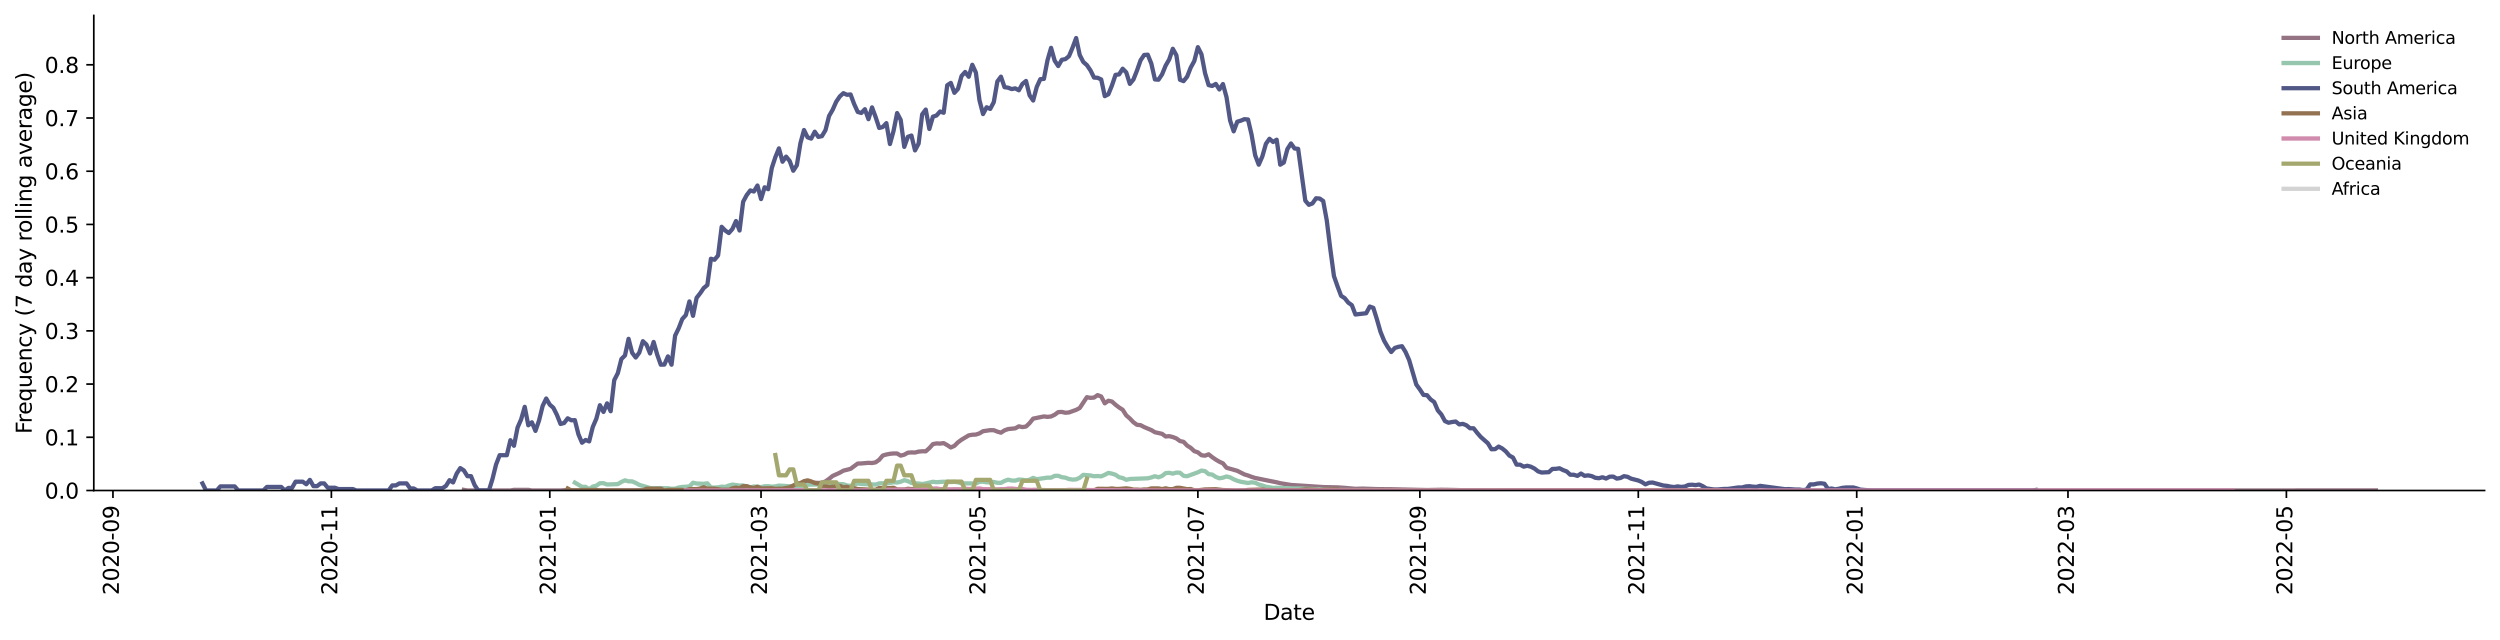 <?xml version="1.0" encoding="utf-8" standalone="no"?>
<!DOCTYPE svg PUBLIC "-//W3C//DTD SVG 1.1//EN"
  "http://www.w3.org/Graphics/SVG/1.1/DTD/svg11.dtd">
<svg xmlns:xlink="http://www.w3.org/1999/xlink" width="1166.981pt" height="298.621pt" viewBox="0 0 1166.981 298.621" xmlns="http://www.w3.org/2000/svg" version="1.1">
 <defs>
  <style type="text/css">*{stroke-linejoin: round; stroke-linecap: butt}</style>
 </defs>
 <g id="figure_1">
  <g id="patch_1">
   <path d="M 0 298.621 
L 1166.981 298.621 
L 1166.981 0 
L 0 0 
z
" style="fill: #ffffff"/>
  </g>
  <g id="axes_1">
   <g id="patch_2">
    <path d="M 43.781 228.96 
L 1159.781 228.96 
L 1159.781 7.2 
L 43.781 7.2 
z
" style="fill: #ffffff"/>
   </g>
   <g id="matplotlib.axis_1">
    <g id="xtick_1">
     <g id="line2d_1">
      <defs>
       <path id="m188c5e4acf" d="M 0 0 
L 0 3.5 
" style="stroke: #000000; stroke-width: 0.8"/>
      </defs>
      <g>
       <use xlink:href="#m188c5e4acf" x="52.723" y="228.96" style="stroke: #000000; stroke-width: 0.8"/>
      </g>
     </g>
     <g id="text_1">
      <!-- 2020-09 -->
      <g transform="translate(55.483 277.743)rotate(-90)scale(0.1 -0.1)">
       <defs>
        <path id="DejaVuSans-32" d="M 1228 531 
L 3431 531 
L 3431 0 
L 469 0 
L 469 531 
Q 828 903 1448 1529 
Q 2069 2156 2228 2338 
Q 2531 2678 2651 2914 
Q 2772 3150 2772 3378 
Q 2772 3750 2511 3984 
Q 2250 4219 1831 4219 
Q 1534 4219 1204 4116 
Q 875 4013 500 3803 
L 500 4441 
Q 881 4594 1212 4672 
Q 1544 4750 1819 4750 
Q 2544 4750 2975 4387 
Q 3406 4025 3406 3419 
Q 3406 3131 3298 2873 
Q 3191 2616 2906 2266 
Q 2828 2175 2409 1742 
Q 1991 1309 1228 531 
z
" transform="scale(0.016)"/>
        <path id="DejaVuSans-30" d="M 2034 4250 
Q 1547 4250 1301 3770 
Q 1056 3291 1056 2328 
Q 1056 1369 1301 889 
Q 1547 409 2034 409 
Q 2525 409 2770 889 
Q 3016 1369 3016 2328 
Q 3016 3291 2770 3770 
Q 2525 4250 2034 4250 
z
M 2034 4750 
Q 2819 4750 3233 4129 
Q 3647 3509 3647 2328 
Q 3647 1150 3233 529 
Q 2819 -91 2034 -91 
Q 1250 -91 836 529 
Q 422 1150 422 2328 
Q 422 3509 836 4129 
Q 1250 4750 2034 4750 
z
" transform="scale(0.016)"/>
        <path id="DejaVuSans-2d" d="M 313 2009 
L 1997 2009 
L 1997 1497 
L 313 1497 
L 313 2009 
z
" transform="scale(0.016)"/>
        <path id="DejaVuSans-39" d="M 703 97 
L 703 672 
Q 941 559 1184 500 
Q 1428 441 1663 441 
Q 2288 441 2617 861 
Q 2947 1281 2994 2138 
Q 2813 1869 2534 1725 
Q 2256 1581 1919 1581 
Q 1219 1581 811 2004 
Q 403 2428 403 3163 
Q 403 3881 828 4315 
Q 1253 4750 1959 4750 
Q 2769 4750 3195 4129 
Q 3622 3509 3622 2328 
Q 3622 1225 3098 567 
Q 2575 -91 1691 -91 
Q 1453 -91 1209 -44 
Q 966 3 703 97 
z
M 1959 2075 
Q 2384 2075 2632 2365 
Q 2881 2656 2881 3163 
Q 2881 3666 2632 3958 
Q 2384 4250 1959 4250 
Q 1534 4250 1286 3958 
Q 1038 3666 1038 3163 
Q 1038 2656 1286 2365 
Q 1534 2075 1959 2075 
z
" transform="scale(0.016)"/>
       </defs>
       <use xlink:href="#DejaVuSans-32"/>
       <use xlink:href="#DejaVuSans-30" x="63.623"/>
       <use xlink:href="#DejaVuSans-32" x="127.246"/>
       <use xlink:href="#DejaVuSans-30" x="190.869"/>
       <use xlink:href="#DejaVuSans-2d" x="254.492"/>
       <use xlink:href="#DejaVuSans-30" x="290.576"/>
       <use xlink:href="#DejaVuSans-39" x="354.199"/>
      </g>
     </g>
    </g>
    <g id="xtick_2">
     <g id="line2d_2">
      <g>
       <use xlink:href="#m188c5e4acf" x="154.679" y="228.96" style="stroke: #000000; stroke-width: 0.8"/>
      </g>
     </g>
     <g id="text_2">
      <!-- 2020-11 -->
      <g transform="translate(157.439 277.743)rotate(-90)scale(0.1 -0.1)">
       <defs>
        <path id="DejaVuSans-31" d="M 794 531 
L 1825 531 
L 1825 4091 
L 703 3866 
L 703 4441 
L 1819 4666 
L 2450 4666 
L 2450 531 
L 3481 531 
L 3481 0 
L 794 0 
L 794 531 
z
" transform="scale(0.016)"/>
       </defs>
       <use xlink:href="#DejaVuSans-32"/>
       <use xlink:href="#DejaVuSans-30" x="63.623"/>
       <use xlink:href="#DejaVuSans-32" x="127.246"/>
       <use xlink:href="#DejaVuSans-30" x="190.869"/>
       <use xlink:href="#DejaVuSans-2d" x="254.492"/>
       <use xlink:href="#DejaVuSans-31" x="290.576"/>
       <use xlink:href="#DejaVuSans-31" x="354.199"/>
      </g>
     </g>
    </g>
    <g id="xtick_3">
     <g id="line2d_3">
      <g>
       <use xlink:href="#m188c5e4acf" x="256.635" y="228.96" style="stroke: #000000; stroke-width: 0.8"/>
      </g>
     </g>
     <g id="text_3">
      <!-- 2021-01 -->
      <g transform="translate(259.395 277.743)rotate(-90)scale(0.1 -0.1)">
       <use xlink:href="#DejaVuSans-32"/>
       <use xlink:href="#DejaVuSans-30" x="63.623"/>
       <use xlink:href="#DejaVuSans-32" x="127.246"/>
       <use xlink:href="#DejaVuSans-31" x="190.869"/>
       <use xlink:href="#DejaVuSans-2d" x="254.492"/>
       <use xlink:href="#DejaVuSans-30" x="290.576"/>
       <use xlink:href="#DejaVuSans-31" x="354.199"/>
      </g>
     </g>
    </g>
    <g id="xtick_4">
     <g id="line2d_4">
      <g>
       <use xlink:href="#m188c5e4acf" x="355.248" y="228.96" style="stroke: #000000; stroke-width: 0.8"/>
      </g>
     </g>
     <g id="text_4">
      <!-- 2021-03 -->
      <g transform="translate(358.008 277.743)rotate(-90)scale(0.1 -0.1)">
       <defs>
        <path id="DejaVuSans-33" d="M 2597 2516 
Q 3050 2419 3304 2112 
Q 3559 1806 3559 1356 
Q 3559 666 3084 287 
Q 2609 -91 1734 -91 
Q 1441 -91 1130 -33 
Q 819 25 488 141 
L 488 750 
Q 750 597 1062 519 
Q 1375 441 1716 441 
Q 2309 441 2620 675 
Q 2931 909 2931 1356 
Q 2931 1769 2642 2001 
Q 2353 2234 1838 2234 
L 1294 2234 
L 1294 2753 
L 1863 2753 
Q 2328 2753 2575 2939 
Q 2822 3125 2822 3475 
Q 2822 3834 2567 4026 
Q 2313 4219 1838 4219 
Q 1578 4219 1281 4162 
Q 984 4106 628 3988 
L 628 4550 
Q 988 4650 1302 4700 
Q 1616 4750 1894 4750 
Q 2613 4750 3031 4423 
Q 3450 4097 3450 3541 
Q 3450 3153 3228 2886 
Q 3006 2619 2597 2516 
z
" transform="scale(0.016)"/>
       </defs>
       <use xlink:href="#DejaVuSans-32"/>
       <use xlink:href="#DejaVuSans-30" x="63.623"/>
       <use xlink:href="#DejaVuSans-32" x="127.246"/>
       <use xlink:href="#DejaVuSans-31" x="190.869"/>
       <use xlink:href="#DejaVuSans-2d" x="254.492"/>
       <use xlink:href="#DejaVuSans-30" x="290.576"/>
       <use xlink:href="#DejaVuSans-33" x="354.199"/>
      </g>
     </g>
    </g>
    <g id="xtick_5">
     <g id="line2d_5">
      <g>
       <use xlink:href="#m188c5e4acf" x="457.204" y="228.96" style="stroke: #000000; stroke-width: 0.8"/>
      </g>
     </g>
     <g id="text_5">
      <!-- 2021-05 -->
      <g transform="translate(459.964 277.743)rotate(-90)scale(0.1 -0.1)">
       <defs>
        <path id="DejaVuSans-35" d="M 691 4666 
L 3169 4666 
L 3169 4134 
L 1269 4134 
L 1269 2991 
Q 1406 3038 1543 3061 
Q 1681 3084 1819 3084 
Q 2600 3084 3056 2656 
Q 3513 2228 3513 1497 
Q 3513 744 3044 326 
Q 2575 -91 1722 -91 
Q 1428 -91 1123 -41 
Q 819 9 494 109 
L 494 744 
Q 775 591 1075 516 
Q 1375 441 1709 441 
Q 2250 441 2565 725 
Q 2881 1009 2881 1497 
Q 2881 1984 2565 2268 
Q 2250 2553 1709 2553 
Q 1456 2553 1204 2497 
Q 953 2441 691 2322 
L 691 4666 
z
" transform="scale(0.016)"/>
       </defs>
       <use xlink:href="#DejaVuSans-32"/>
       <use xlink:href="#DejaVuSans-30" x="63.623"/>
       <use xlink:href="#DejaVuSans-32" x="127.246"/>
       <use xlink:href="#DejaVuSans-31" x="190.869"/>
       <use xlink:href="#DejaVuSans-2d" x="254.492"/>
       <use xlink:href="#DejaVuSans-30" x="290.576"/>
       <use xlink:href="#DejaVuSans-35" x="354.199"/>
      </g>
     </g>
    </g>
    <g id="xtick_6">
     <g id="line2d_6">
      <g>
       <use xlink:href="#m188c5e4acf" x="559.16" y="228.96" style="stroke: #000000; stroke-width: 0.8"/>
      </g>
     </g>
     <g id="text_6">
      <!-- 2021-07 -->
      <g transform="translate(561.92 277.743)rotate(-90)scale(0.1 -0.1)">
       <defs>
        <path id="DejaVuSans-37" d="M 525 4666 
L 3525 4666 
L 3525 4397 
L 1831 0 
L 1172 0 
L 2766 4134 
L 525 4134 
L 525 4666 
z
" transform="scale(0.016)"/>
       </defs>
       <use xlink:href="#DejaVuSans-32"/>
       <use xlink:href="#DejaVuSans-30" x="63.623"/>
       <use xlink:href="#DejaVuSans-32" x="127.246"/>
       <use xlink:href="#DejaVuSans-31" x="190.869"/>
       <use xlink:href="#DejaVuSans-2d" x="254.492"/>
       <use xlink:href="#DejaVuSans-30" x="290.576"/>
       <use xlink:href="#DejaVuSans-37" x="354.199"/>
      </g>
     </g>
    </g>
    <g id="xtick_7">
     <g id="line2d_7">
      <g>
       <use xlink:href="#m188c5e4acf" x="662.788" y="228.96" style="stroke: #000000; stroke-width: 0.8"/>
      </g>
     </g>
     <g id="text_7">
      <!-- 2021-09 -->
      <g transform="translate(665.547 277.743)rotate(-90)scale(0.1 -0.1)">
       <use xlink:href="#DejaVuSans-32"/>
       <use xlink:href="#DejaVuSans-30" x="63.623"/>
       <use xlink:href="#DejaVuSans-32" x="127.246"/>
       <use xlink:href="#DejaVuSans-31" x="190.869"/>
       <use xlink:href="#DejaVuSans-2d" x="254.492"/>
       <use xlink:href="#DejaVuSans-30" x="290.576"/>
       <use xlink:href="#DejaVuSans-39" x="354.199"/>
      </g>
     </g>
    </g>
    <g id="xtick_8">
     <g id="line2d_8">
      <g>
       <use xlink:href="#m188c5e4acf" x="764.744" y="228.96" style="stroke: #000000; stroke-width: 0.8"/>
      </g>
     </g>
     <g id="text_8">
      <!-- 2021-11 -->
      <g transform="translate(767.503 277.743)rotate(-90)scale(0.1 -0.1)">
       <use xlink:href="#DejaVuSans-32"/>
       <use xlink:href="#DejaVuSans-30" x="63.623"/>
       <use xlink:href="#DejaVuSans-32" x="127.246"/>
       <use xlink:href="#DejaVuSans-31" x="190.869"/>
       <use xlink:href="#DejaVuSans-2d" x="254.492"/>
       <use xlink:href="#DejaVuSans-31" x="290.576"/>
       <use xlink:href="#DejaVuSans-31" x="354.199"/>
      </g>
     </g>
    </g>
    <g id="xtick_9">
     <g id="line2d_9">
      <g>
       <use xlink:href="#m188c5e4acf" x="866.7" y="228.96" style="stroke: #000000; stroke-width: 0.8"/>
      </g>
     </g>
     <g id="text_9">
      <!-- 2022-01 -->
      <g transform="translate(869.459 277.743)rotate(-90)scale(0.1 -0.1)">
       <use xlink:href="#DejaVuSans-32"/>
       <use xlink:href="#DejaVuSans-30" x="63.623"/>
       <use xlink:href="#DejaVuSans-32" x="127.246"/>
       <use xlink:href="#DejaVuSans-32" x="190.869"/>
       <use xlink:href="#DejaVuSans-2d" x="254.492"/>
       <use xlink:href="#DejaVuSans-30" x="290.576"/>
       <use xlink:href="#DejaVuSans-31" x="354.199"/>
      </g>
     </g>
    </g>
    <g id="xtick_10">
     <g id="line2d_10">
      <g>
       <use xlink:href="#m188c5e4acf" x="965.313" y="228.96" style="stroke: #000000; stroke-width: 0.8"/>
      </g>
     </g>
     <g id="text_10">
      <!-- 2022-03 -->
      <g transform="translate(968.072 277.743)rotate(-90)scale(0.1 -0.1)">
       <use xlink:href="#DejaVuSans-32"/>
       <use xlink:href="#DejaVuSans-30" x="63.623"/>
       <use xlink:href="#DejaVuSans-32" x="127.246"/>
       <use xlink:href="#DejaVuSans-32" x="190.869"/>
       <use xlink:href="#DejaVuSans-2d" x="254.492"/>
       <use xlink:href="#DejaVuSans-30" x="290.576"/>
       <use xlink:href="#DejaVuSans-33" x="354.199"/>
      </g>
     </g>
    </g>
    <g id="xtick_11">
     <g id="line2d_11">
      <g>
       <use xlink:href="#m188c5e4acf" x="1067.269" y="228.96" style="stroke: #000000; stroke-width: 0.8"/>
      </g>
     </g>
     <g id="text_11">
      <!-- 2022-05 -->
      <g transform="translate(1070.028 277.743)rotate(-90)scale(0.1 -0.1)">
       <use xlink:href="#DejaVuSans-32"/>
       <use xlink:href="#DejaVuSans-30" x="63.623"/>
       <use xlink:href="#DejaVuSans-32" x="127.246"/>
       <use xlink:href="#DejaVuSans-32" x="190.869"/>
       <use xlink:href="#DejaVuSans-2d" x="254.492"/>
       <use xlink:href="#DejaVuSans-30" x="290.576"/>
       <use xlink:href="#DejaVuSans-35" x="354.199"/>
      </g>
     </g>
    </g>
    <g id="text_12">
     <!-- Date -->
     <g transform="translate(589.83 289.341)scale(0.1 -0.1)">
      <defs>
       <path id="DejaVuSans-44" d="M 1259 4147 
L 1259 519 
L 2022 519 
Q 2988 519 3436 956 
Q 3884 1394 3884 2338 
Q 3884 3275 3436 3711 
Q 2988 4147 2022 4147 
L 1259 4147 
z
M 628 4666 
L 1925 4666 
Q 3281 4666 3915 4102 
Q 4550 3538 4550 2338 
Q 4550 1131 3912 565 
Q 3275 0 1925 0 
L 628 0 
L 628 4666 
z
" transform="scale(0.016)"/>
       <path id="DejaVuSans-61" d="M 2194 1759 
Q 1497 1759 1228 1600 
Q 959 1441 959 1056 
Q 959 750 1161 570 
Q 1363 391 1709 391 
Q 2188 391 2477 730 
Q 2766 1069 2766 1631 
L 2766 1759 
L 2194 1759 
z
M 3341 1997 
L 3341 0 
L 2766 0 
L 2766 531 
Q 2569 213 2275 61 
Q 1981 -91 1556 -91 
Q 1019 -91 701 211 
Q 384 513 384 1019 
Q 384 1609 779 1909 
Q 1175 2209 1959 2209 
L 2766 2209 
L 2766 2266 
Q 2766 2663 2505 2880 
Q 2244 3097 1772 3097 
Q 1472 3097 1187 3025 
Q 903 2953 641 2809 
L 641 3341 
Q 956 3463 1253 3523 
Q 1550 3584 1831 3584 
Q 2591 3584 2966 3190 
Q 3341 2797 3341 1997 
z
" transform="scale(0.016)"/>
       <path id="DejaVuSans-74" d="M 1172 4494 
L 1172 3500 
L 2356 3500 
L 2356 3053 
L 1172 3053 
L 1172 1153 
Q 1172 725 1289 603 
Q 1406 481 1766 481 
L 2356 481 
L 2356 0 
L 1766 0 
Q 1100 0 847 248 
Q 594 497 594 1153 
L 594 3053 
L 172 3053 
L 172 3500 
L 594 3500 
L 594 4494 
L 1172 4494 
z
" transform="scale(0.016)"/>
       <path id="DejaVuSans-65" d="M 3597 1894 
L 3597 1613 
L 953 1613 
Q 991 1019 1311 708 
Q 1631 397 2203 397 
Q 2534 397 2845 478 
Q 3156 559 3463 722 
L 3463 178 
Q 3153 47 2828 -22 
Q 2503 -91 2169 -91 
Q 1331 -91 842 396 
Q 353 884 353 1716 
Q 353 2575 817 3079 
Q 1281 3584 2069 3584 
Q 2775 3584 3186 3129 
Q 3597 2675 3597 1894 
z
M 3022 2063 
Q 3016 2534 2758 2815 
Q 2500 3097 2075 3097 
Q 1594 3097 1305 2825 
Q 1016 2553 972 2059 
L 3022 2063 
z
" transform="scale(0.016)"/>
      </defs>
      <use xlink:href="#DejaVuSans-44"/>
      <use xlink:href="#DejaVuSans-61" x="77.002"/>
      <use xlink:href="#DejaVuSans-74" x="138.281"/>
      <use xlink:href="#DejaVuSans-65" x="177.49"/>
     </g>
    </g>
   </g>
   <g id="matplotlib.axis_2">
    <g id="ytick_1">
     <g id="line2d_12">
      <defs>
       <path id="mc811b35d5b" d="M 0 0 
L -3.5 0 
" style="stroke: #000000; stroke-width: 0.8"/>
      </defs>
      <g>
       <use xlink:href="#mc811b35d5b" x="43.781" y="228.96" style="stroke: #000000; stroke-width: 0.8"/>
      </g>
     </g>
     <g id="text_13">
      <!-- 0.0 -->
      <g transform="translate(20.878 232.759)scale(0.1 -0.1)">
       <defs>
        <path id="DejaVuSans-2e" d="M 684 794 
L 1344 794 
L 1344 0 
L 684 0 
L 684 794 
z
" transform="scale(0.016)"/>
       </defs>
       <use xlink:href="#DejaVuSans-30"/>
       <use xlink:href="#DejaVuSans-2e" x="63.623"/>
       <use xlink:href="#DejaVuSans-30" x="95.41"/>
      </g>
     </g>
    </g>
    <g id="ytick_2">
     <g id="line2d_13">
      <g>
       <use xlink:href="#mc811b35d5b" x="43.781" y="204.121" style="stroke: #000000; stroke-width: 0.8"/>
      </g>
     </g>
     <g id="text_14">
      <!-- 0.1 -->
      <g transform="translate(20.878 207.92)scale(0.1 -0.1)">
       <use xlink:href="#DejaVuSans-30"/>
       <use xlink:href="#DejaVuSans-2e" x="63.623"/>
       <use xlink:href="#DejaVuSans-31" x="95.41"/>
      </g>
     </g>
    </g>
    <g id="ytick_3">
     <g id="line2d_14">
      <g>
       <use xlink:href="#mc811b35d5b" x="43.781" y="179.282" style="stroke: #000000; stroke-width: 0.8"/>
      </g>
     </g>
     <g id="text_15">
      <!-- 0.2 -->
      <g transform="translate(20.878 183.081)scale(0.1 -0.1)">
       <use xlink:href="#DejaVuSans-30"/>
       <use xlink:href="#DejaVuSans-2e" x="63.623"/>
       <use xlink:href="#DejaVuSans-32" x="95.41"/>
      </g>
     </g>
    </g>
    <g id="ytick_4">
     <g id="line2d_15">
      <g>
       <use xlink:href="#mc811b35d5b" x="43.781" y="154.443" style="stroke: #000000; stroke-width: 0.8"/>
      </g>
     </g>
     <g id="text_16">
      <!-- 0.3 -->
      <g transform="translate(20.878 158.242)scale(0.1 -0.1)">
       <use xlink:href="#DejaVuSans-30"/>
       <use xlink:href="#DejaVuSans-2e" x="63.623"/>
       <use xlink:href="#DejaVuSans-33" x="95.41"/>
      </g>
     </g>
    </g>
    <g id="ytick_5">
     <g id="line2d_16">
      <g>
       <use xlink:href="#mc811b35d5b" x="43.781" y="129.604" style="stroke: #000000; stroke-width: 0.8"/>
      </g>
     </g>
     <g id="text_17">
      <!-- 0.4 -->
      <g transform="translate(20.878 133.403)scale(0.1 -0.1)">
       <defs>
        <path id="DejaVuSans-34" d="M 2419 4116 
L 825 1625 
L 2419 1625 
L 2419 4116 
z
M 2253 4666 
L 3047 4666 
L 3047 1625 
L 3713 1625 
L 3713 1100 
L 3047 1100 
L 3047 0 
L 2419 0 
L 2419 1100 
L 313 1100 
L 313 1709 
L 2253 4666 
z
" transform="scale(0.016)"/>
       </defs>
       <use xlink:href="#DejaVuSans-30"/>
       <use xlink:href="#DejaVuSans-2e" x="63.623"/>
       <use xlink:href="#DejaVuSans-34" x="95.41"/>
      </g>
     </g>
    </g>
    <g id="ytick_6">
     <g id="line2d_17">
      <g>
       <use xlink:href="#mc811b35d5b" x="43.781" y="104.765" style="stroke: #000000; stroke-width: 0.8"/>
      </g>
     </g>
     <g id="text_18">
      <!-- 0.5 -->
      <g transform="translate(20.878 108.564)scale(0.1 -0.1)">
       <use xlink:href="#DejaVuSans-30"/>
       <use xlink:href="#DejaVuSans-2e" x="63.623"/>
       <use xlink:href="#DejaVuSans-35" x="95.41"/>
      </g>
     </g>
    </g>
    <g id="ytick_7">
     <g id="line2d_18">
      <g>
       <use xlink:href="#mc811b35d5b" x="43.781" y="79.925" style="stroke: #000000; stroke-width: 0.8"/>
      </g>
     </g>
     <g id="text_19">
      <!-- 0.6 -->
      <g transform="translate(20.878 83.725)scale(0.1 -0.1)">
       <defs>
        <path id="DejaVuSans-36" d="M 2113 2584 
Q 1688 2584 1439 2293 
Q 1191 2003 1191 1497 
Q 1191 994 1439 701 
Q 1688 409 2113 409 
Q 2538 409 2786 701 
Q 3034 994 3034 1497 
Q 3034 2003 2786 2293 
Q 2538 2584 2113 2584 
z
M 3366 4563 
L 3366 3988 
Q 3128 4100 2886 4159 
Q 2644 4219 2406 4219 
Q 1781 4219 1451 3797 
Q 1122 3375 1075 2522 
Q 1259 2794 1537 2939 
Q 1816 3084 2150 3084 
Q 2853 3084 3261 2657 
Q 3669 2231 3669 1497 
Q 3669 778 3244 343 
Q 2819 -91 2113 -91 
Q 1303 -91 875 529 
Q 447 1150 447 2328 
Q 447 3434 972 4092 
Q 1497 4750 2381 4750 
Q 2619 4750 2861 4703 
Q 3103 4656 3366 4563 
z
" transform="scale(0.016)"/>
       </defs>
       <use xlink:href="#DejaVuSans-30"/>
       <use xlink:href="#DejaVuSans-2e" x="63.623"/>
       <use xlink:href="#DejaVuSans-36" x="95.41"/>
      </g>
     </g>
    </g>
    <g id="ytick_8">
     <g id="line2d_19">
      <g>
       <use xlink:href="#mc811b35d5b" x="43.781" y="55.086" style="stroke: #000000; stroke-width: 0.8"/>
      </g>
     </g>
     <g id="text_20">
      <!-- 0.7 -->
      <g transform="translate(20.878 58.886)scale(0.1 -0.1)">
       <use xlink:href="#DejaVuSans-30"/>
       <use xlink:href="#DejaVuSans-2e" x="63.623"/>
       <use xlink:href="#DejaVuSans-37" x="95.41"/>
      </g>
     </g>
    </g>
    <g id="ytick_9">
     <g id="line2d_20">
      <g>
       <use xlink:href="#mc811b35d5b" x="43.781" y="30.247" style="stroke: #000000; stroke-width: 0.8"/>
      </g>
     </g>
     <g id="text_21">
      <!-- 0.8 -->
      <g transform="translate(20.878 34.047)scale(0.1 -0.1)">
       <defs>
        <path id="DejaVuSans-38" d="M 2034 2216 
Q 1584 2216 1326 1975 
Q 1069 1734 1069 1313 
Q 1069 891 1326 650 
Q 1584 409 2034 409 
Q 2484 409 2743 651 
Q 3003 894 3003 1313 
Q 3003 1734 2745 1975 
Q 2488 2216 2034 2216 
z
M 1403 2484 
Q 997 2584 770 2862 
Q 544 3141 544 3541 
Q 544 4100 942 4425 
Q 1341 4750 2034 4750 
Q 2731 4750 3128 4425 
Q 3525 4100 3525 3541 
Q 3525 3141 3298 2862 
Q 3072 2584 2669 2484 
Q 3125 2378 3379 2068 
Q 3634 1759 3634 1313 
Q 3634 634 3220 271 
Q 2806 -91 2034 -91 
Q 1263 -91 848 271 
Q 434 634 434 1313 
Q 434 1759 690 2068 
Q 947 2378 1403 2484 
z
M 1172 3481 
Q 1172 3119 1398 2916 
Q 1625 2713 2034 2713 
Q 2441 2713 2670 2916 
Q 2900 3119 2900 3481 
Q 2900 3844 2670 4047 
Q 2441 4250 2034 4250 
Q 1625 4250 1398 4047 
Q 1172 3844 1172 3481 
z
" transform="scale(0.016)"/>
       </defs>
       <use xlink:href="#DejaVuSans-30"/>
       <use xlink:href="#DejaVuSans-2e" x="63.623"/>
       <use xlink:href="#DejaVuSans-38" x="95.41"/>
      </g>
     </g>
    </g>
    <g id="text_22">
     <!-- Frequency (7 day rolling average) -->
     <g transform="translate(14.798 202.529)rotate(-90)scale(0.1 -0.1)">
      <defs>
       <path id="DejaVuSans-46" d="M 628 4666 
L 3309 4666 
L 3309 4134 
L 1259 4134 
L 1259 2759 
L 3109 2759 
L 3109 2228 
L 1259 2228 
L 1259 0 
L 628 0 
L 628 4666 
z
" transform="scale(0.016)"/>
       <path id="DejaVuSans-72" d="M 2631 2963 
Q 2534 3019 2420 3045 
Q 2306 3072 2169 3072 
Q 1681 3072 1420 2755 
Q 1159 2438 1159 1844 
L 1159 0 
L 581 0 
L 581 3500 
L 1159 3500 
L 1159 2956 
Q 1341 3275 1631 3429 
Q 1922 3584 2338 3584 
Q 2397 3584 2469 3576 
Q 2541 3569 2628 3553 
L 2631 2963 
z
" transform="scale(0.016)"/>
       <path id="DejaVuSans-71" d="M 947 1747 
Q 947 1113 1208 752 
Q 1469 391 1925 391 
Q 2381 391 2643 752 
Q 2906 1113 2906 1747 
Q 2906 2381 2643 2742 
Q 2381 3103 1925 3103 
Q 1469 3103 1208 2742 
Q 947 2381 947 1747 
z
M 2906 525 
Q 2725 213 2448 61 
Q 2172 -91 1784 -91 
Q 1150 -91 751 415 
Q 353 922 353 1747 
Q 353 2572 751 3078 
Q 1150 3584 1784 3584 
Q 2172 3584 2448 3432 
Q 2725 3281 2906 2969 
L 2906 3500 
L 3481 3500 
L 3481 -1331 
L 2906 -1331 
L 2906 525 
z
" transform="scale(0.016)"/>
       <path id="DejaVuSans-75" d="M 544 1381 
L 544 3500 
L 1119 3500 
L 1119 1403 
Q 1119 906 1312 657 
Q 1506 409 1894 409 
Q 2359 409 2629 706 
Q 2900 1003 2900 1516 
L 2900 3500 
L 3475 3500 
L 3475 0 
L 2900 0 
L 2900 538 
Q 2691 219 2414 64 
Q 2138 -91 1772 -91 
Q 1169 -91 856 284 
Q 544 659 544 1381 
z
M 1991 3584 
L 1991 3584 
z
" transform="scale(0.016)"/>
       <path id="DejaVuSans-6e" d="M 3513 2113 
L 3513 0 
L 2938 0 
L 2938 2094 
Q 2938 2591 2744 2837 
Q 2550 3084 2163 3084 
Q 1697 3084 1428 2787 
Q 1159 2491 1159 1978 
L 1159 0 
L 581 0 
L 581 3500 
L 1159 3500 
L 1159 2956 
Q 1366 3272 1645 3428 
Q 1925 3584 2291 3584 
Q 2894 3584 3203 3211 
Q 3513 2838 3513 2113 
z
" transform="scale(0.016)"/>
       <path id="DejaVuSans-63" d="M 3122 3366 
L 3122 2828 
Q 2878 2963 2633 3030 
Q 2388 3097 2138 3097 
Q 1578 3097 1268 2742 
Q 959 2388 959 1747 
Q 959 1106 1268 751 
Q 1578 397 2138 397 
Q 2388 397 2633 464 
Q 2878 531 3122 666 
L 3122 134 
Q 2881 22 2623 -34 
Q 2366 -91 2075 -91 
Q 1284 -91 818 406 
Q 353 903 353 1747 
Q 353 2603 823 3093 
Q 1294 3584 2113 3584 
Q 2378 3584 2631 3529 
Q 2884 3475 3122 3366 
z
" transform="scale(0.016)"/>
       <path id="DejaVuSans-79" d="M 2059 -325 
Q 1816 -950 1584 -1140 
Q 1353 -1331 966 -1331 
L 506 -1331 
L 506 -850 
L 844 -850 
Q 1081 -850 1212 -737 
Q 1344 -625 1503 -206 
L 1606 56 
L 191 3500 
L 800 3500 
L 1894 763 
L 2988 3500 
L 3597 3500 
L 2059 -325 
z
" transform="scale(0.016)"/>
       <path id="DejaVuSans-20" transform="scale(0.016)"/>
       <path id="DejaVuSans-28" d="M 1984 4856 
Q 1566 4138 1362 3434 
Q 1159 2731 1159 2009 
Q 1159 1288 1364 580 
Q 1569 -128 1984 -844 
L 1484 -844 
Q 1016 -109 783 600 
Q 550 1309 550 2009 
Q 550 2706 781 3412 
Q 1013 4119 1484 4856 
L 1984 4856 
z
" transform="scale(0.016)"/>
       <path id="DejaVuSans-64" d="M 2906 2969 
L 2906 4863 
L 3481 4863 
L 3481 0 
L 2906 0 
L 2906 525 
Q 2725 213 2448 61 
Q 2172 -91 1784 -91 
Q 1150 -91 751 415 
Q 353 922 353 1747 
Q 353 2572 751 3078 
Q 1150 3584 1784 3584 
Q 2172 3584 2448 3432 
Q 2725 3281 2906 2969 
z
M 947 1747 
Q 947 1113 1208 752 
Q 1469 391 1925 391 
Q 2381 391 2643 752 
Q 2906 1113 2906 1747 
Q 2906 2381 2643 2742 
Q 2381 3103 1925 3103 
Q 1469 3103 1208 2742 
Q 947 2381 947 1747 
z
" transform="scale(0.016)"/>
       <path id="DejaVuSans-6f" d="M 1959 3097 
Q 1497 3097 1228 2736 
Q 959 2375 959 1747 
Q 959 1119 1226 758 
Q 1494 397 1959 397 
Q 2419 397 2687 759 
Q 2956 1122 2956 1747 
Q 2956 2369 2687 2733 
Q 2419 3097 1959 3097 
z
M 1959 3584 
Q 2709 3584 3137 3096 
Q 3566 2609 3566 1747 
Q 3566 888 3137 398 
Q 2709 -91 1959 -91 
Q 1206 -91 779 398 
Q 353 888 353 1747 
Q 353 2609 779 3096 
Q 1206 3584 1959 3584 
z
" transform="scale(0.016)"/>
       <path id="DejaVuSans-6c" d="M 603 4863 
L 1178 4863 
L 1178 0 
L 603 0 
L 603 4863 
z
" transform="scale(0.016)"/>
       <path id="DejaVuSans-69" d="M 603 3500 
L 1178 3500 
L 1178 0 
L 603 0 
L 603 3500 
z
M 603 4863 
L 1178 4863 
L 1178 4134 
L 603 4134 
L 603 4863 
z
" transform="scale(0.016)"/>
       <path id="DejaVuSans-67" d="M 2906 1791 
Q 2906 2416 2648 2759 
Q 2391 3103 1925 3103 
Q 1463 3103 1205 2759 
Q 947 2416 947 1791 
Q 947 1169 1205 825 
Q 1463 481 1925 481 
Q 2391 481 2648 825 
Q 2906 1169 2906 1791 
z
M 3481 434 
Q 3481 -459 3084 -895 
Q 2688 -1331 1869 -1331 
Q 1566 -1331 1297 -1286 
Q 1028 -1241 775 -1147 
L 775 -588 
Q 1028 -725 1275 -790 
Q 1522 -856 1778 -856 
Q 2344 -856 2625 -561 
Q 2906 -266 2906 331 
L 2906 616 
Q 2728 306 2450 153 
Q 2172 0 1784 0 
Q 1141 0 747 490 
Q 353 981 353 1791 
Q 353 2603 747 3093 
Q 1141 3584 1784 3584 
Q 2172 3584 2450 3431 
Q 2728 3278 2906 2969 
L 2906 3500 
L 3481 3500 
L 3481 434 
z
" transform="scale(0.016)"/>
       <path id="DejaVuSans-76" d="M 191 3500 
L 800 3500 
L 1894 563 
L 2988 3500 
L 3597 3500 
L 2284 0 
L 1503 0 
L 191 3500 
z
" transform="scale(0.016)"/>
       <path id="DejaVuSans-29" d="M 513 4856 
L 1013 4856 
Q 1481 4119 1714 3412 
Q 1947 2706 1947 2009 
Q 1947 1309 1714 600 
Q 1481 -109 1013 -844 
L 513 -844 
Q 928 -128 1133 580 
Q 1338 1288 1338 2009 
Q 1338 2731 1133 3434 
Q 928 4138 513 4856 
z
" transform="scale(0.016)"/>
      </defs>
      <use xlink:href="#DejaVuSans-46"/>
      <use xlink:href="#DejaVuSans-72" x="50.27"/>
      <use xlink:href="#DejaVuSans-65" x="89.133"/>
      <use xlink:href="#DejaVuSans-71" x="150.656"/>
      <use xlink:href="#DejaVuSans-75" x="214.133"/>
      <use xlink:href="#DejaVuSans-65" x="277.512"/>
      <use xlink:href="#DejaVuSans-6e" x="339.035"/>
      <use xlink:href="#DejaVuSans-63" x="402.414"/>
      <use xlink:href="#DejaVuSans-79" x="457.395"/>
      <use xlink:href="#DejaVuSans-20" x="516.574"/>
      <use xlink:href="#DejaVuSans-28" x="548.361"/>
      <use xlink:href="#DejaVuSans-37" x="587.375"/>
      <use xlink:href="#DejaVuSans-20" x="650.998"/>
      <use xlink:href="#DejaVuSans-64" x="682.785"/>
      <use xlink:href="#DejaVuSans-61" x="746.262"/>
      <use xlink:href="#DejaVuSans-79" x="807.541"/>
      <use xlink:href="#DejaVuSans-20" x="866.721"/>
      <use xlink:href="#DejaVuSans-72" x="898.508"/>
      <use xlink:href="#DejaVuSans-6f" x="937.371"/>
      <use xlink:href="#DejaVuSans-6c" x="998.553"/>
      <use xlink:href="#DejaVuSans-6c" x="1026.336"/>
      <use xlink:href="#DejaVuSans-69" x="1054.119"/>
      <use xlink:href="#DejaVuSans-6e" x="1081.902"/>
      <use xlink:href="#DejaVuSans-67" x="1145.281"/>
      <use xlink:href="#DejaVuSans-20" x="1208.758"/>
      <use xlink:href="#DejaVuSans-61" x="1240.545"/>
      <use xlink:href="#DejaVuSans-76" x="1301.824"/>
      <use xlink:href="#DejaVuSans-65" x="1361.004"/>
      <use xlink:href="#DejaVuSans-72" x="1422.527"/>
      <use xlink:href="#DejaVuSans-61" x="1463.641"/>
      <use xlink:href="#DejaVuSans-67" x="1524.92"/>
      <use xlink:href="#DejaVuSans-65" x="1588.396"/>
      <use xlink:href="#DejaVuSans-29" x="1649.92"/>
     </g>
    </g>
   </g>
   <g id="line2d_21">
    <path d="M 216.521 228.673 
L 218.193 228.96 
L 238.25 228.96 
L 239.921 228.661 
L 246.607 228.661 
L 248.278 228.96 
L 261.649 228.96 
L 263.321 228.834 
L 280.035 228.932 
L 285.049 228.906 
L 291.735 228.923 
L 316.806 228.825 
L 321.82 228.741 
L 325.163 228.796 
L 330.177 228.839 
L 335.191 228.78 
L 341.877 228.813 
L 350.234 228.454 
L 355.248 228.437 
L 358.591 228.079 
L 368.62 227.322 
L 370.291 227.348 
L 373.634 226.351 
L 375.305 225.818 
L 376.977 225.691 
L 378.648 225.409 
L 380.32 225.355 
L 381.991 225.424 
L 383.662 225.372 
L 385.334 224.712 
L 387.005 223.513 
L 388.677 222.17 
L 392.019 220.645 
L 393.691 219.708 
L 397.034 218.846 
L 400.376 216.378 
L 402.048 216.331 
L 405.391 216.042 
L 407.062 216.133 
L 408.733 215.816 
L 410.405 214.623 
L 412.076 212.635 
L 413.748 212.153 
L 415.419 211.829 
L 417.091 211.672 
L 418.762 211.694 
L 420.433 212.679 
L 422.105 212.247 
L 423.776 211.309 
L 425.448 211.182 
L 427.119 211.241 
L 428.79 210.808 
L 430.462 210.648 
L 432.133 210.671 
L 433.805 209.185 
L 435.476 207.315 
L 437.147 206.982 
L 438.819 207.068 
L 440.49 206.844 
L 442.162 207.782 
L 443.833 208.879 
L 445.504 208.123 
L 447.176 206.474 
L 448.847 205.246 
L 452.19 203.234 
L 453.862 202.934 
L 455.533 202.851 
L 457.204 202.296 
L 458.876 201.283 
L 462.219 200.799 
L 463.89 200.81 
L 465.561 201.475 
L 467.233 201.968 
L 468.904 200.891 
L 470.576 200.283 
L 473.918 199.945 
L 475.59 199.007 
L 477.261 199.365 
L 478.933 199.107 
L 480.604 197.504 
L 482.275 195.411 
L 487.29 194.385 
L 488.961 194.591 
L 490.633 194.399 
L 492.304 193.607 
L 493.975 192.363 
L 495.647 192.285 
L 497.318 192.673 
L 498.99 192.523 
L 502.332 191.329 
L 504.004 190.453 
L 507.347 185.413 
L 509.018 185.716 
L 510.689 185.587 
L 512.361 184.437 
L 514.032 185.077 
L 515.704 188.276 
L 517.375 187.058 
L 519.046 187.42 
L 520.718 188.93 
L 522.389 190.21 
L 524.061 191.273 
L 525.732 193.899 
L 527.404 195.351 
L 529.075 197.102 
L 530.746 198.3 
L 532.418 198.469 
L 534.089 199.351 
L 537.432 200.762 
L 539.103 201.763 
L 542.446 202.51 
L 544.118 203.743 
L 545.789 203.597 
L 547.46 204.006 
L 549.132 204.655 
L 550.803 205.879 
L 552.475 206.236 
L 554.146 208.002 
L 555.817 209.038 
L 557.489 210.592 
L 559.16 211.15 
L 560.832 212.505 
L 562.503 212.712 
L 564.175 212.066 
L 565.846 213.391 
L 567.517 214.539 
L 569.189 215.529 
L 570.86 216.284 
L 572.532 218.346 
L 577.546 219.769 
L 580.889 221.457 
L 582.56 221.955 
L 584.231 222.595 
L 585.903 223.108 
L 590.917 224.135 
L 595.931 225.133 
L 597.603 225.557 
L 602.617 226.38 
L 607.631 226.696 
L 617.66 227.362 
L 624.345 227.5 
L 627.688 227.725 
L 632.702 228.176 
L 636.045 228.076 
L 642.731 228.305 
L 646.074 228.343 
L 649.416 228.364 
L 666.131 228.741 
L 672.816 228.611 
L 676.159 228.655 
L 684.516 228.851 
L 729.644 228.91 
L 756.387 228.914 
L 766.415 228.936 
L 776.444 228.951 
L 816.557 228.957 
L 1109.054 228.93 
L 1109.054 228.93 
" clip-path="url(#pe796dc280e)" style="fill: none; stroke: #947383; stroke-width: 2; stroke-linecap: square"/>
   </g>
   <g id="line2d_22">
    <path d="M 268.335 225.278 
L 271.678 227.247 
L 273.349 227.247 
L 275.021 228.361 
L 276.692 227.135 
L 278.364 226.695 
L 280.035 225.553 
L 281.706 225.553 
L 283.378 226.152 
L 288.392 225.987 
L 290.063 224.966 
L 291.735 224.213 
L 293.406 224.69 
L 295.078 224.706 
L 296.749 225.413 
L 298.42 226.336 
L 303.435 227.796 
L 305.106 227.943 
L 308.449 227.843 
L 311.792 227.915 
L 313.463 228.159 
L 315.135 228.104 
L 316.806 227.549 
L 318.477 227.303 
L 321.82 227.087 
L 323.492 225.322 
L 325.163 225.7 
L 328.506 225.853 
L 330.177 225.603 
L 331.849 227.528 
L 333.52 227.599 
L 335.191 227.477 
L 336.863 227.159 
L 338.534 227.286 
L 340.206 226.646 
L 341.877 226.2 
L 345.22 226.649 
L 346.891 226.604 
L 350.234 227.544 
L 351.906 227.086 
L 355.248 227.367 
L 356.92 227.001 
L 358.591 226.961 
L 360.263 227.174 
L 361.934 227.037 
L 363.605 226.668 
L 373.634 227.271 
L 376.977 226.256 
L 381.991 226.142 
L 383.662 226.315 
L 385.334 226.611 
L 387.005 225.775 
L 388.677 225.658 
L 392.019 225.95 
L 393.691 226.026 
L 395.362 226.62 
L 397.034 226.817 
L 400.376 225.704 
L 402.048 225.908 
L 408.733 226.194 
L 410.405 225.651 
L 412.076 225.568 
L 413.748 225.718 
L 417.091 225.122 
L 418.762 225.244 
L 420.433 224.879 
L 422.105 224.154 
L 423.776 224.593 
L 425.448 225.428 
L 427.119 225.642 
L 428.79 225.687 
L 430.462 225.947 
L 432.133 225.671 
L 435.476 224.894 
L 437.147 225.097 
L 440.49 224.857 
L 443.833 225.016 
L 445.504 224.923 
L 447.176 225.127 
L 448.847 225.63 
L 455.533 225.669 
L 457.204 224.922 
L 458.876 224.828 
L 460.547 225.138 
L 462.219 225.177 
L 463.89 224.973 
L 465.561 225.365 
L 467.233 225.394 
L 468.904 224.515 
L 470.576 223.898 
L 472.247 224.297 
L 473.918 224.337 
L 475.59 223.839 
L 477.261 223.955 
L 478.933 224.239 
L 480.604 223.916 
L 482.275 223.077 
L 483.947 223.696 
L 488.961 222.953 
L 490.633 222.969 
L 492.304 222.124 
L 493.975 222.098 
L 495.647 222.738 
L 497.318 222.977 
L 498.99 223.607 
L 500.661 223.876 
L 502.332 223.769 
L 504.004 223.015 
L 505.675 221.654 
L 509.018 221.937 
L 510.689 222.313 
L 512.361 222.2 
L 514.032 222.368 
L 515.704 221.638 
L 517.375 220.741 
L 519.046 221.092 
L 520.718 221.619 
L 522.389 222.779 
L 524.061 223.13 
L 525.732 223.968 
L 527.404 223.585 
L 535.761 223.267 
L 537.432 222.865 
L 539.103 222.298 
L 540.775 222.788 
L 542.446 222.187 
L 544.118 220.839 
L 545.789 220.711 
L 547.46 221.09 
L 549.132 220.605 
L 550.803 220.665 
L 552.475 222.107 
L 554.146 222.291 
L 559.16 220.469 
L 560.832 219.653 
L 562.503 219.916 
L 564.175 221.336 
L 565.846 221.513 
L 567.517 222.609 
L 569.189 223.26 
L 570.86 222.973 
L 572.532 222.411 
L 574.203 222.83 
L 575.874 223.735 
L 577.546 224.422 
L 579.217 224.895 
L 582.56 225.458 
L 584.231 225.135 
L 585.903 225.337 
L 587.574 226.143 
L 589.246 226.603 
L 590.917 227.193 
L 594.26 227.748 
L 595.931 227.685 
L 600.946 227.913 
L 604.288 228.018 
L 607.631 228.015 
L 609.303 228.157 
L 612.645 228.265 
L 615.988 228.444 
L 621.002 228.635 
L 627.688 228.741 
L 672.816 228.849 
L 679.502 228.896 
L 691.202 228.934 
L 692.873 228.804 
L 699.559 228.792 
L 701.23 228.936 
L 811.543 228.957 
L 811.543 228.957 
" clip-path="url(#pe796dc280e)" style="fill: none; stroke: #96c6ad; stroke-width: 2; stroke-linecap: square"/>
   </g>
   <g id="line2d_23">
    <path d="M 94.509 225.648 
L 96.18 228.96 
L 101.194 228.96 
L 102.866 227.049 
L 109.551 227.049 
L 111.223 228.96 
L 122.922 228.96 
L 124.594 227.304 
L 131.28 227.304 
L 132.951 228.96 
L 134.622 227.777 
L 136.294 227.777 
L 137.965 224.855 
L 141.308 224.855 
L 142.979 226.038 
L 144.651 224.01 
L 146.322 226.932 
L 147.994 226.932 
L 149.665 225.659 
L 151.336 225.659 
L 153.008 227.686 
L 156.351 227.686 
L 158.022 228.298 
L 164.708 228.298 
L 166.379 228.96 
L 181.422 228.96 
L 183.093 226.594 
L 184.765 226.594 
L 186.436 225.639 
L 189.779 225.639 
L 191.45 228.005 
L 193.122 228.005 
L 194.793 228.96 
L 201.479 228.96 
L 203.15 227.903 
L 206.493 227.903 
L 208.164 226.823 
L 209.836 224.138 
L 211.507 225.195 
L 213.179 221.055 
L 214.85 218.507 
L 216.521 219.587 
L 218.193 222.273 
L 219.864 222.273 
L 221.536 226.412 
L 223.207 228.96 
L 228.221 228.96 
L 229.893 223.541 
L 231.564 216.805 
L 233.235 212.485 
L 236.578 212.485 
L 238.25 205.485 
L 239.921 208.081 
L 241.593 199.58 
L 243.264 195.759 
L 244.935 189.915 
L 246.607 198.513 
L 248.278 197.133 
L 249.95 201.132 
L 251.621 196.288 
L 253.292 189.516 
L 254.964 186.032 
L 256.635 188.89 
L 258.307 190.352 
L 259.978 193.694 
L 261.649 197.897 
L 263.321 197.455 
L 264.992 195.27 
L 266.664 196.171 
L 268.335 196.123 
L 270.007 202.73 
L 271.678 206.657 
L 273.349 205.384 
L 275.021 206.046 
L 276.692 199.333 
L 278.364 195.462 
L 280.035 189.154 
L 281.706 192.282 
L 283.378 188.292 
L 285.049 191.956 
L 286.721 177.464 
L 288.392 174.187 
L 290.063 167.583 
L 291.735 165.947 
L 293.406 158.168 
L 295.078 164.677 
L 296.749 166.876 
L 298.42 164.603 
L 300.092 159.272 
L 301.763 160.86 
L 303.435 164.987 
L 305.106 159.633 
L 306.778 165.542 
L 308.449 170.242 
L 310.12 170.175 
L 311.792 166.373 
L 313.463 170.233 
L 315.135 156.691 
L 316.806 153.219 
L 318.477 148.928 
L 320.149 147.069 
L 321.82 140.706 
L 323.492 147.418 
L 325.163 139.037 
L 326.834 136.903 
L 328.506 134.45 
L 330.177 133.057 
L 331.849 120.781 
L 333.52 121.253 
L 335.191 119.277 
L 336.863 105.877 
L 338.534 107.609 
L 340.206 108.78 
L 341.877 106.897 
L 343.549 103.196 
L 345.22 107.595 
L 346.891 94.173 
L 348.563 91.064 
L 350.234 88.899 
L 351.906 89.394 
L 353.577 86.606 
L 355.248 92.918 
L 356.92 87.432 
L 358.591 88.309 
L 360.263 78.443 
L 361.934 73.352 
L 363.605 69.265 
L 365.277 75.488 
L 366.948 73.114 
L 368.62 75.149 
L 370.291 79.7 
L 371.962 77.129 
L 373.634 66.823 
L 375.305 60.703 
L 376.977 64.109 
L 378.648 64.697 
L 380.32 61.476 
L 381.991 63.895 
L 383.662 63.551 
L 385.334 60.743 
L 387.005 54.143 
L 388.677 51.249 
L 390.348 47.474 
L 392.019 45.016 
L 393.691 43.493 
L 395.362 44.25 
L 397.034 44.086 
L 398.705 48.559 
L 400.376 52.236 
L 402.048 52.737 
L 403.719 50.98 
L 405.391 55.628 
L 407.062 50.137 
L 408.733 54.638 
L 410.405 59.728 
L 412.076 59.283 
L 413.748 57.487 
L 415.419 67.229 
L 417.091 61.14 
L 418.762 52.779 
L 420.433 55.978 
L 422.105 68.555 
L 423.776 63.878 
L 425.448 63.273 
L 427.119 70.2 
L 428.79 67.055 
L 430.462 53.371 
L 432.133 51.158 
L 433.805 60.192 
L 435.476 54.463 
L 437.147 53.926 
L 438.819 52.042 
L 440.49 52.636 
L 442.162 39.802 
L 443.833 38.713 
L 445.504 43.326 
L 447.176 41.479 
L 448.847 35.473 
L 450.519 33.6 
L 452.19 35.835 
L 453.862 30.243 
L 455.533 33.887 
L 457.204 46.777 
L 458.876 53.238 
L 460.547 50.075 
L 462.219 50.836 
L 463.89 47.681 
L 465.561 38.026 
L 467.233 35.797 
L 468.904 40.694 
L 470.576 40.933 
L 472.247 41.584 
L 473.918 41.245 
L 475.59 42.147 
L 477.261 39.165 
L 478.933 37.8 
L 480.604 44.502 
L 482.275 46.921 
L 483.947 40.59 
L 485.618 36.963 
L 487.29 36.818 
L 488.961 28.141 
L 490.633 22.35 
L 492.304 28.294 
L 493.975 30.83 
L 495.647 27.914 
L 497.318 27.592 
L 498.99 26.234 
L 500.661 22.238 
L 502.332 17.76 
L 504.004 25.676 
L 505.675 28.927 
L 507.347 30.382 
L 509.018 32.837 
L 510.689 36.203 
L 512.361 36.318 
L 514.032 37.096 
L 515.704 44.87 
L 517.375 44.011 
L 519.046 39.896 
L 520.718 34.95 
L 522.389 34.723 
L 524.061 32.077 
L 525.732 33.801 
L 527.404 39.152 
L 529.075 37.112 
L 530.746 32.892 
L 532.418 28.112 
L 534.089 25.663 
L 535.761 25.524 
L 537.432 29.677 
L 539.103 37.066 
L 540.775 37.207 
L 542.446 34.706 
L 544.118 30.609 
L 545.789 27.714 
L 547.46 22.773 
L 549.132 25.798 
L 550.803 37.225 
L 552.475 37.872 
L 554.146 35.786 
L 555.817 31.541 
L 557.489 28.493 
L 559.16 22.015 
L 560.832 25.334 
L 562.503 34.119 
L 564.175 39.727 
L 565.846 40.125 
L 567.517 39.177 
L 569.189 41.76 
L 570.86 39.241 
L 572.532 45.377 
L 574.203 56.276 
L 575.874 61.296 
L 577.546 56.813 
L 579.217 56.32 
L 580.889 55.626 
L 582.56 55.787 
L 584.231 62.873 
L 585.903 72.486 
L 587.574 76.872 
L 589.246 73.038 
L 590.917 67.134 
L 592.588 64.787 
L 594.26 66.279 
L 595.931 65.222 
L 597.603 76.881 
L 599.274 75.85 
L 600.946 69.585 
L 602.617 66.978 
L 604.288 69.31 
L 605.96 69.493 
L 609.303 93.672 
L 610.974 95.611 
L 612.645 94.958 
L 614.317 92.557 
L 615.988 92.673 
L 617.66 93.827 
L 619.331 102.928 
L 621.002 116.431 
L 622.674 128.87 
L 624.345 133.667 
L 626.017 138.09 
L 627.688 139.167 
L 629.36 141.262 
L 631.031 142.447 
L 632.702 146.808 
L 637.717 146.218 
L 639.388 143.096 
L 641.059 143.705 
L 642.731 149.05 
L 644.402 154.89 
L 646.074 159.009 
L 647.745 161.89 
L 649.416 164.319 
L 651.088 162.424 
L 652.759 161.897 
L 654.431 161.609 
L 656.102 164.309 
L 657.773 168.079 
L 661.116 179.509 
L 662.788 181.805 
L 664.459 184.349 
L 666.131 184.469 
L 667.802 186.446 
L 669.473 187.661 
L 671.145 191.55 
L 672.816 193.473 
L 674.488 196.565 
L 676.159 197.323 
L 677.83 196.986 
L 679.502 196.771 
L 681.173 198.106 
L 682.845 197.86 
L 684.516 198.524 
L 686.187 199.9 
L 687.859 199.926 
L 689.53 202.051 
L 691.202 203.965 
L 694.544 206.924 
L 696.216 209.711 
L 697.887 209.661 
L 699.559 208.455 
L 701.23 209.346 
L 702.902 210.714 
L 704.573 212.664 
L 706.244 213.569 
L 707.916 216.881 
L 709.587 216.909 
L 711.259 217.831 
L 712.93 217.41 
L 714.601 217.859 
L 716.273 218.716 
L 717.944 220.02 
L 719.616 220.577 
L 722.958 220.405 
L 724.63 218.907 
L 726.301 218.841 
L 727.973 218.591 
L 729.644 219.431 
L 731.315 220.064 
L 732.987 221.602 
L 734.658 221.62 
L 736.33 222.143 
L 738.001 221.053 
L 739.673 222.113 
L 741.344 221.902 
L 743.015 222.252 
L 744.687 223.031 
L 746.358 223.224 
L 748.03 222.775 
L 749.701 223.374 
L 751.372 222.514 
L 753.044 222.465 
L 754.715 223.4 
L 756.387 223.137 
L 758.058 222.275 
L 759.729 222.574 
L 761.401 223.438 
L 764.744 224.29 
L 766.415 225.013 
L 768.086 226.091 
L 769.758 225.34 
L 771.429 225.248 
L 776.444 226.637 
L 778.115 226.801 
L 779.786 227.154 
L 781.458 227.346 
L 783.129 227.053 
L 784.801 227.291 
L 786.472 227.104 
L 788.143 226.372 
L 789.815 226.261 
L 791.486 226.449 
L 793.158 226.171 
L 794.829 226.945 
L 796.5 227.983 
L 799.843 228.458 
L 801.515 228.5 
L 804.857 228.23 
L 806.529 228.23 
L 811.543 227.532 
L 813.215 227.546 
L 814.886 227.076 
L 816.557 226.943 
L 818.229 227.17 
L 819.9 227.268 
L 821.572 226.799 
L 833.271 228.354 
L 834.943 228.294 
L 838.286 228.523 
L 839.957 228.523 
L 841.628 228.776 
L 843.3 228.561 
L 844.971 226.128 
L 846.643 226.128 
L 848.314 225.73 
L 849.986 225.579 
L 851.657 225.817 
L 853.328 228.25 
L 855 228.036 
L 856.671 228.433 
L 858.343 228.142 
L 860.014 227.733 
L 861.685 227.565 
L 865.028 227.533 
L 866.7 227.976 
L 868.371 228.546 
L 873.385 228.96 
L 948.599 228.96 
L 950.27 228.712 
L 950.27 228.712 
" clip-path="url(#pe796dc280e)" style="fill: none; stroke: #525886; stroke-width: 2; stroke-linecap: square"/>
   </g>
   <g id="line2d_24">
    <path d="M 264.992 228.023 
L 266.664 228.96 
L 270.007 228.96 
L 271.678 228.726 
L 278.364 228.726 
L 280.035 228.96 
L 300.092 228.96 
L 301.763 228.116 
L 308.449 228.116 
L 310.12 228.96 
L 311.792 228.676 
L 318.477 228.676 
L 320.149 228.96 
L 321.82 228.298 
L 325.163 228.298 
L 326.834 228.033 
L 328.506 227.456 
L 330.177 228.118 
L 333.52 228.118 
L 336.863 228.622 
L 340.206 228.622 
L 341.877 227.96 
L 343.549 227.615 
L 345.22 227.953 
L 346.891 226.949 
L 348.563 226.949 
L 350.234 227.503 
L 351.906 227.848 
L 353.577 227.194 
L 355.248 228.02 
L 360.263 227.911 
L 361.934 228.232 
L 363.605 228.105 
L 365.277 228.105 
L 368.62 227.492 
L 371.962 225.784 
L 373.634 225.516 
L 375.305 224.605 
L 376.977 224.215 
L 378.648 224.726 
L 380.32 225.448 
L 381.991 225.716 
L 383.662 226.762 
L 385.334 226.784 
L 387.005 227.449 
L 388.677 227.108 
L 390.348 227.01 
L 392.019 226.768 
L 393.691 227.52 
L 395.362 227.243 
L 397.034 227.877 
L 398.705 227.89 
L 400.376 228.299 
L 407.062 228.597 
L 408.733 228.597 
L 410.405 227.803 
L 412.076 227.919 
L 415.419 227.83 
L 417.091 227.678 
L 418.762 228.469 
L 422.105 228.532 
L 423.776 228.158 
L 425.448 228.31 
L 427.119 228.272 
L 428.79 228.387 
L 430.462 228.344 
L 432.133 228.782 
L 433.805 228.618 
L 437.147 228.712 
L 442.162 228.797 
L 443.833 228.765 
L 445.504 228.567 
L 457.204 228.586 
L 458.876 228.728 
L 467.233 228.64 
L 470.576 228.813 
L 475.59 228.96 
L 480.604 228.877 
L 482.275 228.739 
L 492.304 228.81 
L 500.661 228.914 
L 510.689 228.903 
L 512.361 228.155 
L 517.375 228.212 
L 519.046 227.995 
L 520.718 228.238 
L 522.389 228.238 
L 525.732 227.96 
L 527.404 228.176 
L 529.075 228.531 
L 530.746 228.531 
L 532.418 228.667 
L 534.089 228.467 
L 535.761 228.467 
L 537.432 227.976 
L 540.775 227.976 
L 542.446 228.319 
L 544.118 227.945 
L 545.789 228.324 
L 547.46 228.324 
L 549.132 227.714 
L 550.803 227.714 
L 554.146 228.35 
L 555.817 228.267 
L 557.489 228.876 
L 559.16 228.876 
L 562.503 228.466 
L 567.517 228.358 
L 570.86 228.752 
L 575.874 228.944 
L 580.889 228.925 
L 582.56 228.694 
L 587.574 228.558 
L 589.246 228.527 
L 590.917 228.758 
L 604.288 228.851 
L 605.96 228.81 
L 609.303 228.479 
L 612.645 228.561 
L 614.317 228.629 
L 615.988 228.811 
L 617.66 228.566 
L 624.345 228.473 
L 626.017 228.827 
L 652.759 228.917 
L 664.459 228.91 
L 803.186 228.9 
L 803.186 228.9 
" clip-path="url(#pe796dc280e)" style="fill: none; stroke: #937252; stroke-width: 2; stroke-linecap: square"/>
   </g>
   <g id="line2d_25">
    <path d="M 320.149 228.906 
L 325.163 228.96 
L 366.948 228.858 
L 383.662 228.812 
L 392.019 228.932 
L 400.376 228.91 
L 405.391 228.885 
L 415.419 228.619 
L 417.091 228.679 
L 420.433 228.526 
L 428.79 228.645 
L 430.462 228.296 
L 432.133 228.208 
L 433.805 228.237 
L 437.147 227.993 
L 438.819 228.317 
L 448.847 228.499 
L 450.519 228.123 
L 452.19 228.282 
L 457.204 228.01 
L 458.876 228.344 
L 463.89 228.359 
L 465.561 228.504 
L 467.233 228.352 
L 468.904 228.351 
L 470.576 228.085 
L 472.247 228.057 
L 475.59 228.368 
L 477.261 228.276 
L 478.933 228.607 
L 482.275 228.715 
L 483.947 228.657 
L 485.618 228.807 
L 493.975 228.858 
L 495.647 228.918 
L 498.99 228.672 
L 525.732 228.884 
L 529.075 228.833 
L 534.089 228.894 
L 537.432 228.946 
L 1042.198 228.939 
L 1042.198 228.939 
" clip-path="url(#pe796dc280e)" style="fill: none; stroke: #d18cad; stroke-width: 2; stroke-linecap: square"/>
   </g>
   <g id="line2d_26">
    <path d="M 361.934 212.401 
L 363.605 221.863 
L 365.277 221.863 
L 366.948 221.863 
L 368.62 219.103 
L 370.291 219.103 
L 371.962 226.2 
L 373.634 226.2 
L 375.305 226.2 
L 376.977 228.96 
L 378.648 228.96 
L 380.32 228.96 
L 381.991 228.96 
L 383.662 225.139 
L 385.334 225.139 
L 387.005 225.139 
L 388.677 225.139 
L 390.348 225.139 
L 392.019 228.96 
L 393.691 228.96 
L 395.362 228.96 
L 397.034 228.96 
L 398.705 224.444 
L 400.376 224.444 
L 402.048 224.444 
L 403.719 224.444 
L 405.391 224.444 
L 407.062 228.96 
L 408.733 228.96 
L 410.405 228.96 
L 412.076 228.96 
L 413.748 224.444 
L 415.419 224.444 
L 417.091 224.444 
L 418.762 217.347 
L 420.433 217.347 
L 422.105 221.863 
L 423.776 221.863 
L 425.448 221.863 
L 427.119 226.702 
L 428.79 226.702 
L 430.462 226.702 
L 432.133 226.702 
L 433.805 226.702 
L 435.476 228.96 
L 437.147 228.96 
L 438.819 228.96 
L 440.49 228.96 
L 442.162 224.82 
L 443.833 224.82 
L 445.504 224.82 
L 447.176 224.82 
L 448.847 224.82 
L 450.519 228.96 
L 452.19 228.96 
L 453.862 228.96 
L 455.533 223.992 
L 457.204 223.992 
L 458.876 223.992 
L 460.547 223.992 
L 462.219 223.992 
L 463.89 228.96 
L 465.561 228.96 
L 467.233 228.96 
L 468.904 228.96 
L 470.576 228.96 
L 472.247 228.96 
L 473.918 228.96 
L 475.59 228.96 
L 477.261 224.444 
L 478.933 224.444 
L 480.604 224.444 
L 482.275 224.444 
L 483.947 224.444 
L 485.618 228.96 
L 487.29 228.96 
L 488.961 228.96 
L 490.633 228.96 
L 492.304 228.96 
L 493.975 228.96 
L 495.647 228.96 
L 497.318 228.96 
L 498.99 228.96 
L 500.661 228.96 
L 502.332 228.96 
L 504.004 228.96 
L 505.675 228.96 
L 507.347 223.44 
" clip-path="url(#pe796dc280e)" style="fill: none; stroke: #a4a86f; stroke-width: 2; stroke-linecap: square"/>
   </g>
   <g id="line2d_27">
    <path clip-path="url(#pe796dc280e)" style="fill: none; stroke: #d3d3d3; stroke-width: 2; stroke-linecap: square"/>
   </g>
   <g id="patch_3">
    <path d="M 43.781 228.96 
L 43.781 7.2 
" style="fill: none; stroke: #000000; stroke-width: 0.8; stroke-linejoin: miter; stroke-linecap: square"/>
   </g>
   <g id="patch_4">
    <path d="M 43.781 228.96 
L 1159.781 228.96 
" style="fill: none; stroke: #000000; stroke-width: 0.8; stroke-linejoin: miter; stroke-linecap: square"/>
   </g>
   <g id="legend_1">
    <g id="line2d_28">
     <path d="M 1065.97 17.679 
L 1073.97 17.679 
L 1081.97 17.679 
" style="fill: none; stroke: #947383; stroke-width: 2; stroke-linecap: square"/>
    </g>
    <g id="text_23">
     <!-- North America -->
     <g transform="translate(1088.37 20.479)scale(0.08 -0.08)">
      <defs>
       <path id="DejaVuSans-4e" d="M 628 4666 
L 1478 4666 
L 3547 763 
L 3547 4666 
L 4159 4666 
L 4159 0 
L 3309 0 
L 1241 3903 
L 1241 0 
L 628 0 
L 628 4666 
z
" transform="scale(0.016)"/>
       <path id="DejaVuSans-68" d="M 3513 2113 
L 3513 0 
L 2938 0 
L 2938 2094 
Q 2938 2591 2744 2837 
Q 2550 3084 2163 3084 
Q 1697 3084 1428 2787 
Q 1159 2491 1159 1978 
L 1159 0 
L 581 0 
L 581 4863 
L 1159 4863 
L 1159 2956 
Q 1366 3272 1645 3428 
Q 1925 3584 2291 3584 
Q 2894 3584 3203 3211 
Q 3513 2838 3513 2113 
z
" transform="scale(0.016)"/>
       <path id="DejaVuSans-41" d="M 2188 4044 
L 1331 1722 
L 3047 1722 
L 2188 4044 
z
M 1831 4666 
L 2547 4666 
L 4325 0 
L 3669 0 
L 3244 1197 
L 1141 1197 
L 716 0 
L 50 0 
L 1831 4666 
z
" transform="scale(0.016)"/>
       <path id="DejaVuSans-6d" d="M 3328 2828 
Q 3544 3216 3844 3400 
Q 4144 3584 4550 3584 
Q 5097 3584 5394 3201 
Q 5691 2819 5691 2113 
L 5691 0 
L 5113 0 
L 5113 2094 
Q 5113 2597 4934 2840 
Q 4756 3084 4391 3084 
Q 3944 3084 3684 2787 
Q 3425 2491 3425 1978 
L 3425 0 
L 2847 0 
L 2847 2094 
Q 2847 2600 2669 2842 
Q 2491 3084 2119 3084 
Q 1678 3084 1418 2786 
Q 1159 2488 1159 1978 
L 1159 0 
L 581 0 
L 581 3500 
L 1159 3500 
L 1159 2956 
Q 1356 3278 1631 3431 
Q 1906 3584 2284 3584 
Q 2666 3584 2933 3390 
Q 3200 3197 3328 2828 
z
" transform="scale(0.016)"/>
      </defs>
      <use xlink:href="#DejaVuSans-4e"/>
      <use xlink:href="#DejaVuSans-6f" x="74.805"/>
      <use xlink:href="#DejaVuSans-72" x="135.986"/>
      <use xlink:href="#DejaVuSans-74" x="177.1"/>
      <use xlink:href="#DejaVuSans-68" x="216.309"/>
      <use xlink:href="#DejaVuSans-20" x="279.688"/>
      <use xlink:href="#DejaVuSans-41" x="311.475"/>
      <use xlink:href="#DejaVuSans-6d" x="379.883"/>
      <use xlink:href="#DejaVuSans-65" x="477.295"/>
      <use xlink:href="#DejaVuSans-72" x="538.818"/>
      <use xlink:href="#DejaVuSans-69" x="579.932"/>
      <use xlink:href="#DejaVuSans-63" x="607.715"/>
      <use xlink:href="#DejaVuSans-61" x="662.695"/>
     </g>
    </g>
    <g id="line2d_29">
     <path d="M 1065.97 29.421 
L 1073.97 29.421 
L 1081.97 29.421 
" style="fill: none; stroke: #96c6ad; stroke-width: 2; stroke-linecap: square"/>
    </g>
    <g id="text_24">
     <!-- Europe -->
     <g transform="translate(1088.37 32.221)scale(0.08 -0.08)">
      <defs>
       <path id="DejaVuSans-45" d="M 628 4666 
L 3578 4666 
L 3578 4134 
L 1259 4134 
L 1259 2753 
L 3481 2753 
L 3481 2222 
L 1259 2222 
L 1259 531 
L 3634 531 
L 3634 0 
L 628 0 
L 628 4666 
z
" transform="scale(0.016)"/>
       <path id="DejaVuSans-70" d="M 1159 525 
L 1159 -1331 
L 581 -1331 
L 581 3500 
L 1159 3500 
L 1159 2969 
Q 1341 3281 1617 3432 
Q 1894 3584 2278 3584 
Q 2916 3584 3314 3078 
Q 3713 2572 3713 1747 
Q 3713 922 3314 415 
Q 2916 -91 2278 -91 
Q 1894 -91 1617 61 
Q 1341 213 1159 525 
z
M 3116 1747 
Q 3116 2381 2855 2742 
Q 2594 3103 2138 3103 
Q 1681 3103 1420 2742 
Q 1159 2381 1159 1747 
Q 1159 1113 1420 752 
Q 1681 391 2138 391 
Q 2594 391 2855 752 
Q 3116 1113 3116 1747 
z
" transform="scale(0.016)"/>
      </defs>
      <use xlink:href="#DejaVuSans-45"/>
      <use xlink:href="#DejaVuSans-75" x="63.184"/>
      <use xlink:href="#DejaVuSans-72" x="126.562"/>
      <use xlink:href="#DejaVuSans-6f" x="165.426"/>
      <use xlink:href="#DejaVuSans-70" x="226.607"/>
      <use xlink:href="#DejaVuSans-65" x="290.084"/>
     </g>
    </g>
    <g id="line2d_30">
     <path d="M 1065.97 41.164 
L 1073.97 41.164 
L 1081.97 41.164 
" style="fill: none; stroke: #525886; stroke-width: 2; stroke-linecap: square"/>
    </g>
    <g id="text_25">
     <!-- South America -->
     <g transform="translate(1088.37 43.964)scale(0.08 -0.08)">
      <defs>
       <path id="DejaVuSans-53" d="M 3425 4513 
L 3425 3897 
Q 3066 4069 2747 4153 
Q 2428 4238 2131 4238 
Q 1616 4238 1336 4038 
Q 1056 3838 1056 3469 
Q 1056 3159 1242 3001 
Q 1428 2844 1947 2747 
L 2328 2669 
Q 3034 2534 3370 2195 
Q 3706 1856 3706 1288 
Q 3706 609 3251 259 
Q 2797 -91 1919 -91 
Q 1588 -91 1214 -16 
Q 841 59 441 206 
L 441 856 
Q 825 641 1194 531 
Q 1563 422 1919 422 
Q 2459 422 2753 634 
Q 3047 847 3047 1241 
Q 3047 1584 2836 1778 
Q 2625 1972 2144 2069 
L 1759 2144 
Q 1053 2284 737 2584 
Q 422 2884 422 3419 
Q 422 4038 858 4394 
Q 1294 4750 2059 4750 
Q 2388 4750 2728 4690 
Q 3069 4631 3425 4513 
z
" transform="scale(0.016)"/>
      </defs>
      <use xlink:href="#DejaVuSans-53"/>
      <use xlink:href="#DejaVuSans-6f" x="63.477"/>
      <use xlink:href="#DejaVuSans-75" x="124.658"/>
      <use xlink:href="#DejaVuSans-74" x="188.037"/>
      <use xlink:href="#DejaVuSans-68" x="227.246"/>
      <use xlink:href="#DejaVuSans-20" x="290.625"/>
      <use xlink:href="#DejaVuSans-41" x="322.412"/>
      <use xlink:href="#DejaVuSans-6d" x="390.82"/>
      <use xlink:href="#DejaVuSans-65" x="488.232"/>
      <use xlink:href="#DejaVuSans-72" x="549.756"/>
      <use xlink:href="#DejaVuSans-69" x="590.869"/>
      <use xlink:href="#DejaVuSans-63" x="618.652"/>
      <use xlink:href="#DejaVuSans-61" x="673.633"/>
     </g>
    </g>
    <g id="line2d_31">
     <path d="M 1065.97 52.906 
L 1073.97 52.906 
L 1081.97 52.906 
" style="fill: none; stroke: #937252; stroke-width: 2; stroke-linecap: square"/>
    </g>
    <g id="text_26">
     <!-- Asia -->
     <g transform="translate(1088.37 55.706)scale(0.08 -0.08)">
      <defs>
       <path id="DejaVuSans-73" d="M 2834 3397 
L 2834 2853 
Q 2591 2978 2328 3040 
Q 2066 3103 1784 3103 
Q 1356 3103 1142 2972 
Q 928 2841 928 2578 
Q 928 2378 1081 2264 
Q 1234 2150 1697 2047 
L 1894 2003 
Q 2506 1872 2764 1633 
Q 3022 1394 3022 966 
Q 3022 478 2636 193 
Q 2250 -91 1575 -91 
Q 1294 -91 989 -36 
Q 684 19 347 128 
L 347 722 
Q 666 556 975 473 
Q 1284 391 1588 391 
Q 1994 391 2212 530 
Q 2431 669 2431 922 
Q 2431 1156 2273 1281 
Q 2116 1406 1581 1522 
L 1381 1569 
Q 847 1681 609 1914 
Q 372 2147 372 2553 
Q 372 3047 722 3315 
Q 1072 3584 1716 3584 
Q 2034 3584 2315 3537 
Q 2597 3491 2834 3397 
z
" transform="scale(0.016)"/>
      </defs>
      <use xlink:href="#DejaVuSans-41"/>
      <use xlink:href="#DejaVuSans-73" x="68.408"/>
      <use xlink:href="#DejaVuSans-69" x="120.508"/>
      <use xlink:href="#DejaVuSans-61" x="148.291"/>
     </g>
    </g>
    <g id="line2d_32">
     <path d="M 1065.97 64.649 
L 1073.97 64.649 
L 1081.97 64.649 
" style="fill: none; stroke: #d18cad; stroke-width: 2; stroke-linecap: square"/>
    </g>
    <g id="text_27">
     <!-- United Kingdom -->
     <g transform="translate(1088.37 67.449)scale(0.08 -0.08)">
      <defs>
       <path id="DejaVuSans-55" d="M 556 4666 
L 1191 4666 
L 1191 1831 
Q 1191 1081 1462 751 
Q 1734 422 2344 422 
Q 2950 422 3222 751 
Q 3494 1081 3494 1831 
L 3494 4666 
L 4128 4666 
L 4128 1753 
Q 4128 841 3676 375 
Q 3225 -91 2344 -91 
Q 1459 -91 1007 375 
Q 556 841 556 1753 
L 556 4666 
z
" transform="scale(0.016)"/>
       <path id="DejaVuSans-4b" d="M 628 4666 
L 1259 4666 
L 1259 2694 
L 3353 4666 
L 4166 4666 
L 1850 2491 
L 4331 0 
L 3500 0 
L 1259 2247 
L 1259 0 
L 628 0 
L 628 4666 
z
" transform="scale(0.016)"/>
      </defs>
      <use xlink:href="#DejaVuSans-55"/>
      <use xlink:href="#DejaVuSans-6e" x="73.193"/>
      <use xlink:href="#DejaVuSans-69" x="136.572"/>
      <use xlink:href="#DejaVuSans-74" x="164.355"/>
      <use xlink:href="#DejaVuSans-65" x="203.564"/>
      <use xlink:href="#DejaVuSans-64" x="265.088"/>
      <use xlink:href="#DejaVuSans-20" x="328.564"/>
      <use xlink:href="#DejaVuSans-4b" x="360.352"/>
      <use xlink:href="#DejaVuSans-69" x="425.928"/>
      <use xlink:href="#DejaVuSans-6e" x="453.711"/>
      <use xlink:href="#DejaVuSans-67" x="517.09"/>
      <use xlink:href="#DejaVuSans-64" x="580.566"/>
      <use xlink:href="#DejaVuSans-6f" x="644.043"/>
      <use xlink:href="#DejaVuSans-6d" x="705.225"/>
     </g>
    </g>
    <g id="line2d_33">
     <path d="M 1065.97 76.391 
L 1073.97 76.391 
L 1081.97 76.391 
" style="fill: none; stroke: #a4a86f; stroke-width: 2; stroke-linecap: square"/>
    </g>
    <g id="text_28">
     <!-- Oceania -->
     <g transform="translate(1088.37 79.191)scale(0.08 -0.08)">
      <defs>
       <path id="DejaVuSans-4f" d="M 2522 4238 
Q 1834 4238 1429 3725 
Q 1025 3213 1025 2328 
Q 1025 1447 1429 934 
Q 1834 422 2522 422 
Q 3209 422 3611 934 
Q 4013 1447 4013 2328 
Q 4013 3213 3611 3725 
Q 3209 4238 2522 4238 
z
M 2522 4750 
Q 3503 4750 4090 4092 
Q 4678 3434 4678 2328 
Q 4678 1225 4090 567 
Q 3503 -91 2522 -91 
Q 1538 -91 948 565 
Q 359 1222 359 2328 
Q 359 3434 948 4092 
Q 1538 4750 2522 4750 
z
" transform="scale(0.016)"/>
      </defs>
      <use xlink:href="#DejaVuSans-4f"/>
      <use xlink:href="#DejaVuSans-63" x="78.711"/>
      <use xlink:href="#DejaVuSans-65" x="133.691"/>
      <use xlink:href="#DejaVuSans-61" x="195.215"/>
      <use xlink:href="#DejaVuSans-6e" x="256.494"/>
      <use xlink:href="#DejaVuSans-69" x="319.873"/>
      <use xlink:href="#DejaVuSans-61" x="347.656"/>
     </g>
    </g>
    <g id="line2d_34">
     <path d="M 1065.97 88.134 
L 1073.97 88.134 
L 1081.97 88.134 
" style="fill: none; stroke: #d3d3d3; stroke-width: 2; stroke-linecap: square"/>
    </g>
    <g id="text_29">
     <!-- Africa -->
     <g transform="translate(1088.37 90.934)scale(0.08 -0.08)">
      <defs>
       <path id="DejaVuSans-66" d="M 2375 4863 
L 2375 4384 
L 1825 4384 
Q 1516 4384 1395 4259 
Q 1275 4134 1275 3809 
L 1275 3500 
L 2222 3500 
L 2222 3053 
L 1275 3053 
L 1275 0 
L 697 0 
L 697 3053 
L 147 3053 
L 147 3500 
L 697 3500 
L 697 3744 
Q 697 4328 969 4595 
Q 1241 4863 1831 4863 
L 2375 4863 
z
" transform="scale(0.016)"/>
      </defs>
      <use xlink:href="#DejaVuSans-41"/>
      <use xlink:href="#DejaVuSans-66" x="64.783"/>
      <use xlink:href="#DejaVuSans-72" x="99.988"/>
      <use xlink:href="#DejaVuSans-69" x="141.102"/>
      <use xlink:href="#DejaVuSans-63" x="168.885"/>
      <use xlink:href="#DejaVuSans-61" x="223.865"/>
     </g>
    </g>
   </g>
  </g>
 </g>
 <defs>
  <clipPath id="pe796dc280e">
   <rect x="43.781" y="7.2" width="1116" height="221.76"/>
  </clipPath>
 </defs>
</svg>
